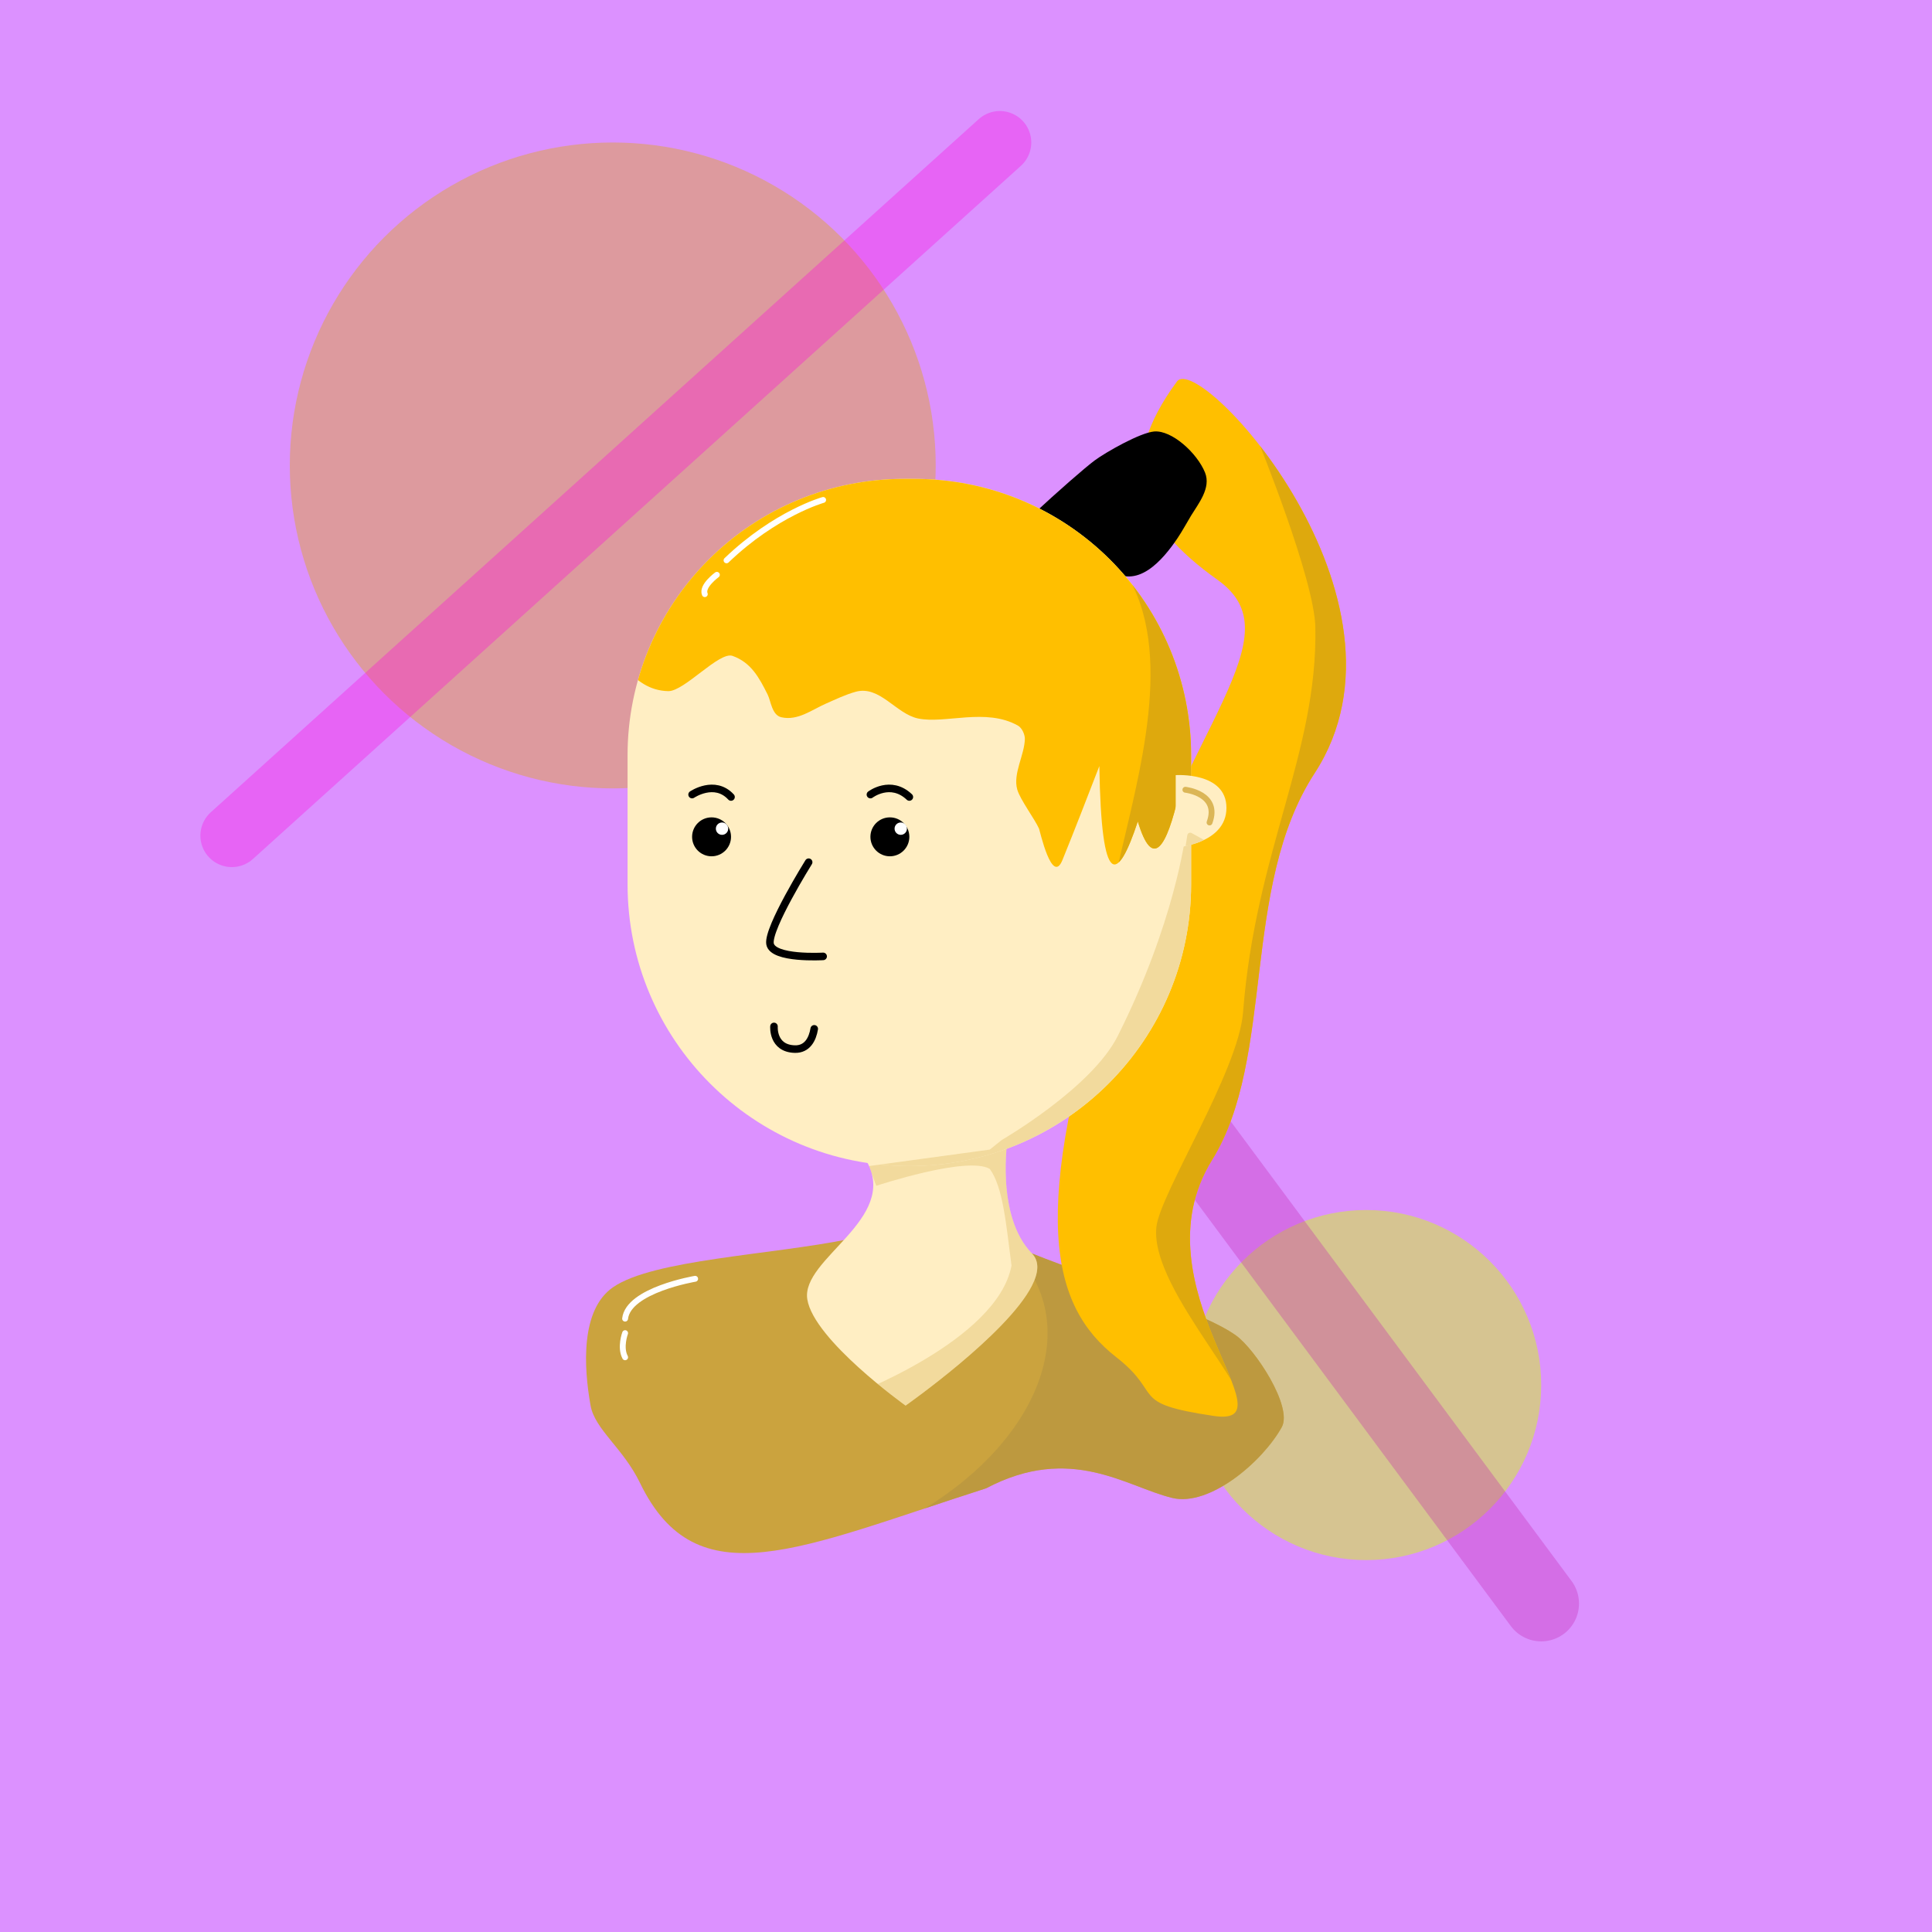<?xml version="1.0" encoding="UTF-8" standalone="no"?><!DOCTYPE svg PUBLIC "-//W3C//DTD SVG 1.1//EN" "http://www.w3.org/Graphics/SVG/1.1/DTD/svg11.dtd"><svg width="100%" height="100%" viewBox="0 0 800 800" version="1.1" xmlns="http://www.w3.org/2000/svg" xmlns:xlink="http://www.w3.org/1999/xlink" xml:space="preserve" xmlns:serif="http://www.serif.com/" style="fill-rule:evenodd;clip-rule:evenodd;stroke-linecap:round;stroke-linejoin:round;stroke-miterlimit:1.5;"><rect x="-3" y="0" width="803" height="803" style="fill:#dc91ff;"/><circle cx="253.731" cy="192.731" r="133.731" style="fill:#dea90d;fill-opacity:0.4;"/><circle cx="565.698" cy="573.52" r="72.481" style="fill:#d6c491;"/><path d="M96,346.02l318,-287.02" style="fill:none;stroke:#ff00e0;stroke-opacity:0.31;stroke-width:26.05px;"/><path d="M638.179,664l-144.963,-195.48" style="fill:none;stroke:#c321af;stroke-opacity:0.31;stroke-width:31.31px;"/><path d="M427.288,519.02c28.186,11.333 69.984,23.5 84.556,34c7.881,5.679 23.618,29.522 18.876,38c-8.086,14.46 -29.923,32.905 -45.221,29.262c-18.969,-4.516 -41.95,-22.565 -77.169,-4.007c-77.582,24.876 -119.876,46.185 -143.311,-2.215c-6.993,-14.441 -18.696,-22.129 -20.475,-32.04c-2.887,-16.09 -4.155,-39.716 9.3,-49c16.667,-11.5 65.333,-13.333 98,-20" style="fill:#cba33e;"/><clipPath id="_clip1"><path d="M427.288,519.02c28.186,11.333 69.984,23.5 84.556,34c7.881,5.679 23.618,29.522 18.876,38c-8.086,14.46 -29.923,32.905 -45.221,29.262c-18.969,-4.516 -41.95,-22.565 -77.169,-4.007c-77.582,24.876 -119.876,46.185 -143.311,-2.215c-6.993,-14.441 -18.696,-22.129 -20.475,-32.04c-2.887,-16.09 -4.155,-39.716 9.3,-49c16.667,-11.5 65.333,-13.333 98,-20"/></clipPath><g clip-path="url(#_clip1)"><path d="M414.434,513.02c36.655,30.28 18.67,81.449 -32.59,112.255l149.75,13.745l31.25,-107l-148.41,-19Z" style="fill:#b79540;fill-opacity:0.69;"/></g><path d="M502.592,586.308c33.953,5.059 -33.172,-53.662 -0.701,-106.008c26.275,-42.359 11.759,-112.979 42.472,-160.164c46.886,-72.03 -47.725,-174.761 -57.005,-162.177c-25.652,34.788 -15.979,58.797 16.75,82.102c32.688,23.276 -12.245,59.112 -43.56,155.62c-34.753,107.103 -25.445,145.122 1.667,166.296c20.002,15.622 4.666,19.011 40.377,24.331Z" style="fill:#ffbf00;"/><clipPath id="_clip2"><path d="M502.592,586.308c33.953,5.059 -33.172,-53.662 -0.701,-106.008c26.275,-42.359 11.759,-112.979 42.472,-160.164c46.886,-72.03 -47.725,-174.761 -57.005,-162.177c-25.652,34.788 -15.979,58.797 16.75,82.102c32.688,23.276 -12.245,59.112 -43.56,155.62c-34.753,107.103 -25.445,145.122 1.667,166.296c20.002,15.622 4.666,19.011 40.377,24.331Z"/></clipPath><g clip-path="url(#_clip2)"><path d="M478.844,508.02c-2.997,27.143 48.011,74.833 35.876,83.5l116.124,-319.5l-110,-89.717c-0,-0 23.453,57.517 23.819,77.465c0.956,52.169 -24.81,92.698 -29.943,159.421c-1.873,24.351 -34.346,74.975 -35.876,88.831Z" style="fill:#dea90d;"/></g><path d="M417.288,471.02c0,0 -5.237,32.404 10,48c3.24,3.316 2.738,8.069 -0.061,13.498c-10.365,20.111 -52.243,49.502 -52.243,49.502c0,0 -38.009,-27.137 -40.696,-44c-2.686,-16.863 38.052,-33.119 24.578,-57.178" style="fill:#ffeec3;"/><clipPath id="_clip3"><path d="M417.288,471.02c0,0 -5.237,32.404 10,48c3.24,3.316 2.738,8.069 -0.061,13.498c-10.365,20.111 -52.243,49.502 -52.243,49.502c0,0 -38.009,-27.137 -40.696,-44c-2.686,-16.863 38.052,-33.119 24.578,-57.178"/></clipPath><g clip-path="url(#_clip3)"><path d="M496.266,349.02l-5.422,-3l-20,80l-56,46l-5,4l-50,6.822l3,8.178c-0,0 37.667,-12.5 47,-7c5.453,7.44 6.749,22.679 9,40c-5.762,31.223 -67,54.038 -67,54.038l27,12.962l58,-47l81,-123l-21.578,-72Z" style="fill:#dbb657;fill-opacity:0.35;"/></g><path d="M403.642,237.722c5.037,-8.131 42.038,-41.469 49.678,-47.094c4.721,-3.476 18.754,-11.429 24.537,-11.955c7.323,-0.666 17.856,8.901 21.123,17.019c2.57,6.385 -2.754,12.836 -5.773,17.811c-1.898,3.129 -3.614,6.374 -5.662,9.408c-5.958,8.829 -16.907,22.007 -28.506,12.476c-2.529,-2.078 -4.917,-4.356 -7.032,-6.855c-4.22,-4.987 -45.595,15 -48.365,9.19Z"/><path d="M493.216,312.686c0,-30.337 -12.051,-59.43 -33.502,-80.881c-21.451,-21.451 -50.545,-33.502 -80.881,-33.502l-4.586,-0c-30.337,-0 -59.43,12.051 -80.881,33.502c-21.451,21.451 -33.502,50.544 -33.502,80.881l-0,53.48c-0,64.438 52.237,116.676 116.676,116.676c-0,-0 0,-0 0,-0c64.439,-0 116.676,-52.238 116.676,-116.676c0,-17.662 0,-35.868 0,-53.48Z" style="fill:#ffeec3;"/><clipPath id="_clip4"><path d="M493.216,312.686c0,-30.337 -12.051,-59.43 -33.502,-80.881c-21.451,-21.451 -50.545,-33.502 -80.881,-33.502l-4.586,-0c-30.337,-0 -59.43,12.051 -80.881,33.502c-21.451,21.451 -33.502,50.544 -33.502,80.881l-0,53.48c-0,64.438 52.237,116.676 116.676,116.676c-0,-0 0,-0 0,-0c64.439,-0 116.676,-52.238 116.676,-116.676c0,-17.662 0,-35.868 0,-53.48Z"/></clipPath><g clip-path="url(#_clip4)"><path d="M249.036,220.692c-1.96,5.275 -3.717,10.502 -4.253,16.152c-0.276,2.9 -0.351,5.845 -0.018,8.738c0.321,2.79 0.878,5.603 1.965,8.191c6.665,15.865 14.717,32.123 29.986,32.412c6.628,0.126 21.109,-16.554 26.609,-14.596c7.694,2.738 11.027,8.999 14.554,16.04c1.324,2.642 1.737,8.49 5.672,9.375c6.802,1.531 12.608,-3.091 18.391,-5.628c4.056,-1.779 8.075,-3.734 12.341,-4.921c9.984,-2.78 16.7,9.139 25.884,11.054c11.211,2.339 28.126,-4.563 41.385,2.977c1.639,0.933 2.854,3.679 2.817,5.48c-0.134,6.674 -5.008,14.357 -3.151,20.961c1.152,4.096 7.359,12.395 9.022,16.207c0.335,0.769 5.372,23.609 9.681,13.01c5.252,-12.916 10.257,-25.932 15.294,-38.934c0.81,51.455 7.572,48.261 15.928,22.912c6.127,20.429 11.952,10.907 17.035,-11.42c46.09,54.409 18.154,-151.308 18.154,-151.308c-71.26,-21.662 -24.299,-337.502 -257.296,43.298Z" style="fill:#ffbf00;"/><clipPath id="_clip5"><path d="M249.036,220.692c-1.96,5.275 -3.717,10.502 -4.253,16.152c-0.276,2.9 -0.351,5.845 -0.018,8.738c0.321,2.79 0.878,5.603 1.965,8.191c6.665,15.865 14.717,32.123 29.986,32.412c6.628,0.126 21.109,-16.554 26.609,-14.596c7.694,2.738 11.027,8.999 14.554,16.04c1.324,2.642 1.737,8.49 5.672,9.375c6.802,1.531 12.608,-3.091 18.391,-5.628c4.056,-1.779 8.075,-3.734 12.341,-4.921c9.984,-2.78 16.7,9.139 25.884,11.054c11.211,2.339 28.126,-4.563 41.385,2.977c1.639,0.933 2.854,3.679 2.817,5.48c-0.134,6.674 -5.008,14.357 -3.151,20.961c1.152,4.096 7.359,12.395 9.022,16.207c0.335,0.769 5.372,23.609 9.681,13.01c5.252,-12.916 10.257,-25.932 15.294,-38.934c0.81,51.455 7.572,48.261 15.928,22.912c6.127,20.429 11.952,10.907 17.035,-11.42c46.09,54.409 18.154,-151.308 18.154,-151.308c-71.26,-21.662 -24.299,-337.502 -257.296,43.298Z"/></clipPath><g clip-path="url(#_clip5)"><path d="M466,237c20.751,32.939 5.53,83.648 -3.19,121.945c44.763,47.81 47.074,-34.26 38.878,-85.945l-35.688,-36Z" style="fill:#dea90d;"/></g><path d="M496.266,349.02l-5.422,-3c-0,0 -4.367,36 -28.034,83c-10.864,21.576 -47.966,43 -47.966,43l-5,4l-50,6.822l3,8.178l45,-2l11,35l-57,53l17,14l58,-47l81,-123l-21.578,-72Z" style="fill:#f2da9d;"/></g><circle cx="368.481" cy="346.513" r="8.059"/><circle cx="372.981" cy="343.131" r="2.559" style="fill:#fff;"/><circle cx="294.642" cy="346.513" r="8.059"/><circle cx="298.981" cy="343.131" r="2.559" style="fill:#fff;"/><path d="M320.491,425.02c-0,0 -0.737,9.15 8.642,9.388c5.142,0.13 7.318,-4.117 8.022,-8.388" style="fill:none;stroke:#000;stroke-width:3.13px;"/><path d="M486.844,320.965l-0,30c-0,-0 21,-1.448 21,-16.448c-0,-15 -21,-13.552 -21,-13.552Z" style="fill:#ffeec3;"/><clipPath id="_clip6"><path d="M486.844,320.965l-0,30c-0,-0 21,-1.448 21,-16.448c-0,-15 -21,-13.552 -21,-13.552Z"/></clipPath><g clip-path="url(#_clip6)"><path d="M498.266,349.02l-5.422,-3c-3.803,26.186 -13.537,53.332 -20,80l-56,46l-5,4l-50,6.822l3,8.178l56,33l-57,53l17,14l58,-47l81,-123l-21.578,-72Z" style="fill:#f2da9d;stroke:#f2da9d;stroke-width:2.43px;"/></g><path d="M334.844,357.02c-0,0 -17,27.256 -16,33.756c1,6.5 22,5.244 22,5.244" style="fill:none;stroke:#000;stroke-width:3.13px;"/><path d="M286.583,329.02c-0,0 9.341,-6.371 16.118,1" style="fill:none;stroke:#000;stroke-width:3.13px;"/><path d="M360.422,329.02c-0,0 8.34,-6.371 16.118,1" style="fill:none;stroke:#000;stroke-width:3.13px;"/><path d="M490.844,327.02c-0,0 14.427,1.596 10,13.552" style="fill:none;stroke:#dbb657;stroke-width:2.43px;"/><path d="M340.844,207.02c-0,0 -19.682,5.5 -40,25" style="fill:none;stroke:#fff;stroke-width:2.43px;"/><path d="M296.844,238.02c-0,0 -6.401,4.656 -5,8" style="fill:none;stroke:#fff;stroke-width:2.43px;"/><path d="M287.844,529.52c-0,0 -27.675,4.639 -29,16.5" style="fill:none;stroke:#fff;stroke-width:2.43px;"/><path d="M258.844,552.02c-0,0 -2.191,5.841 -0,10" style="fill:none;stroke:#fff;stroke-width:2.43px;"/></svg>